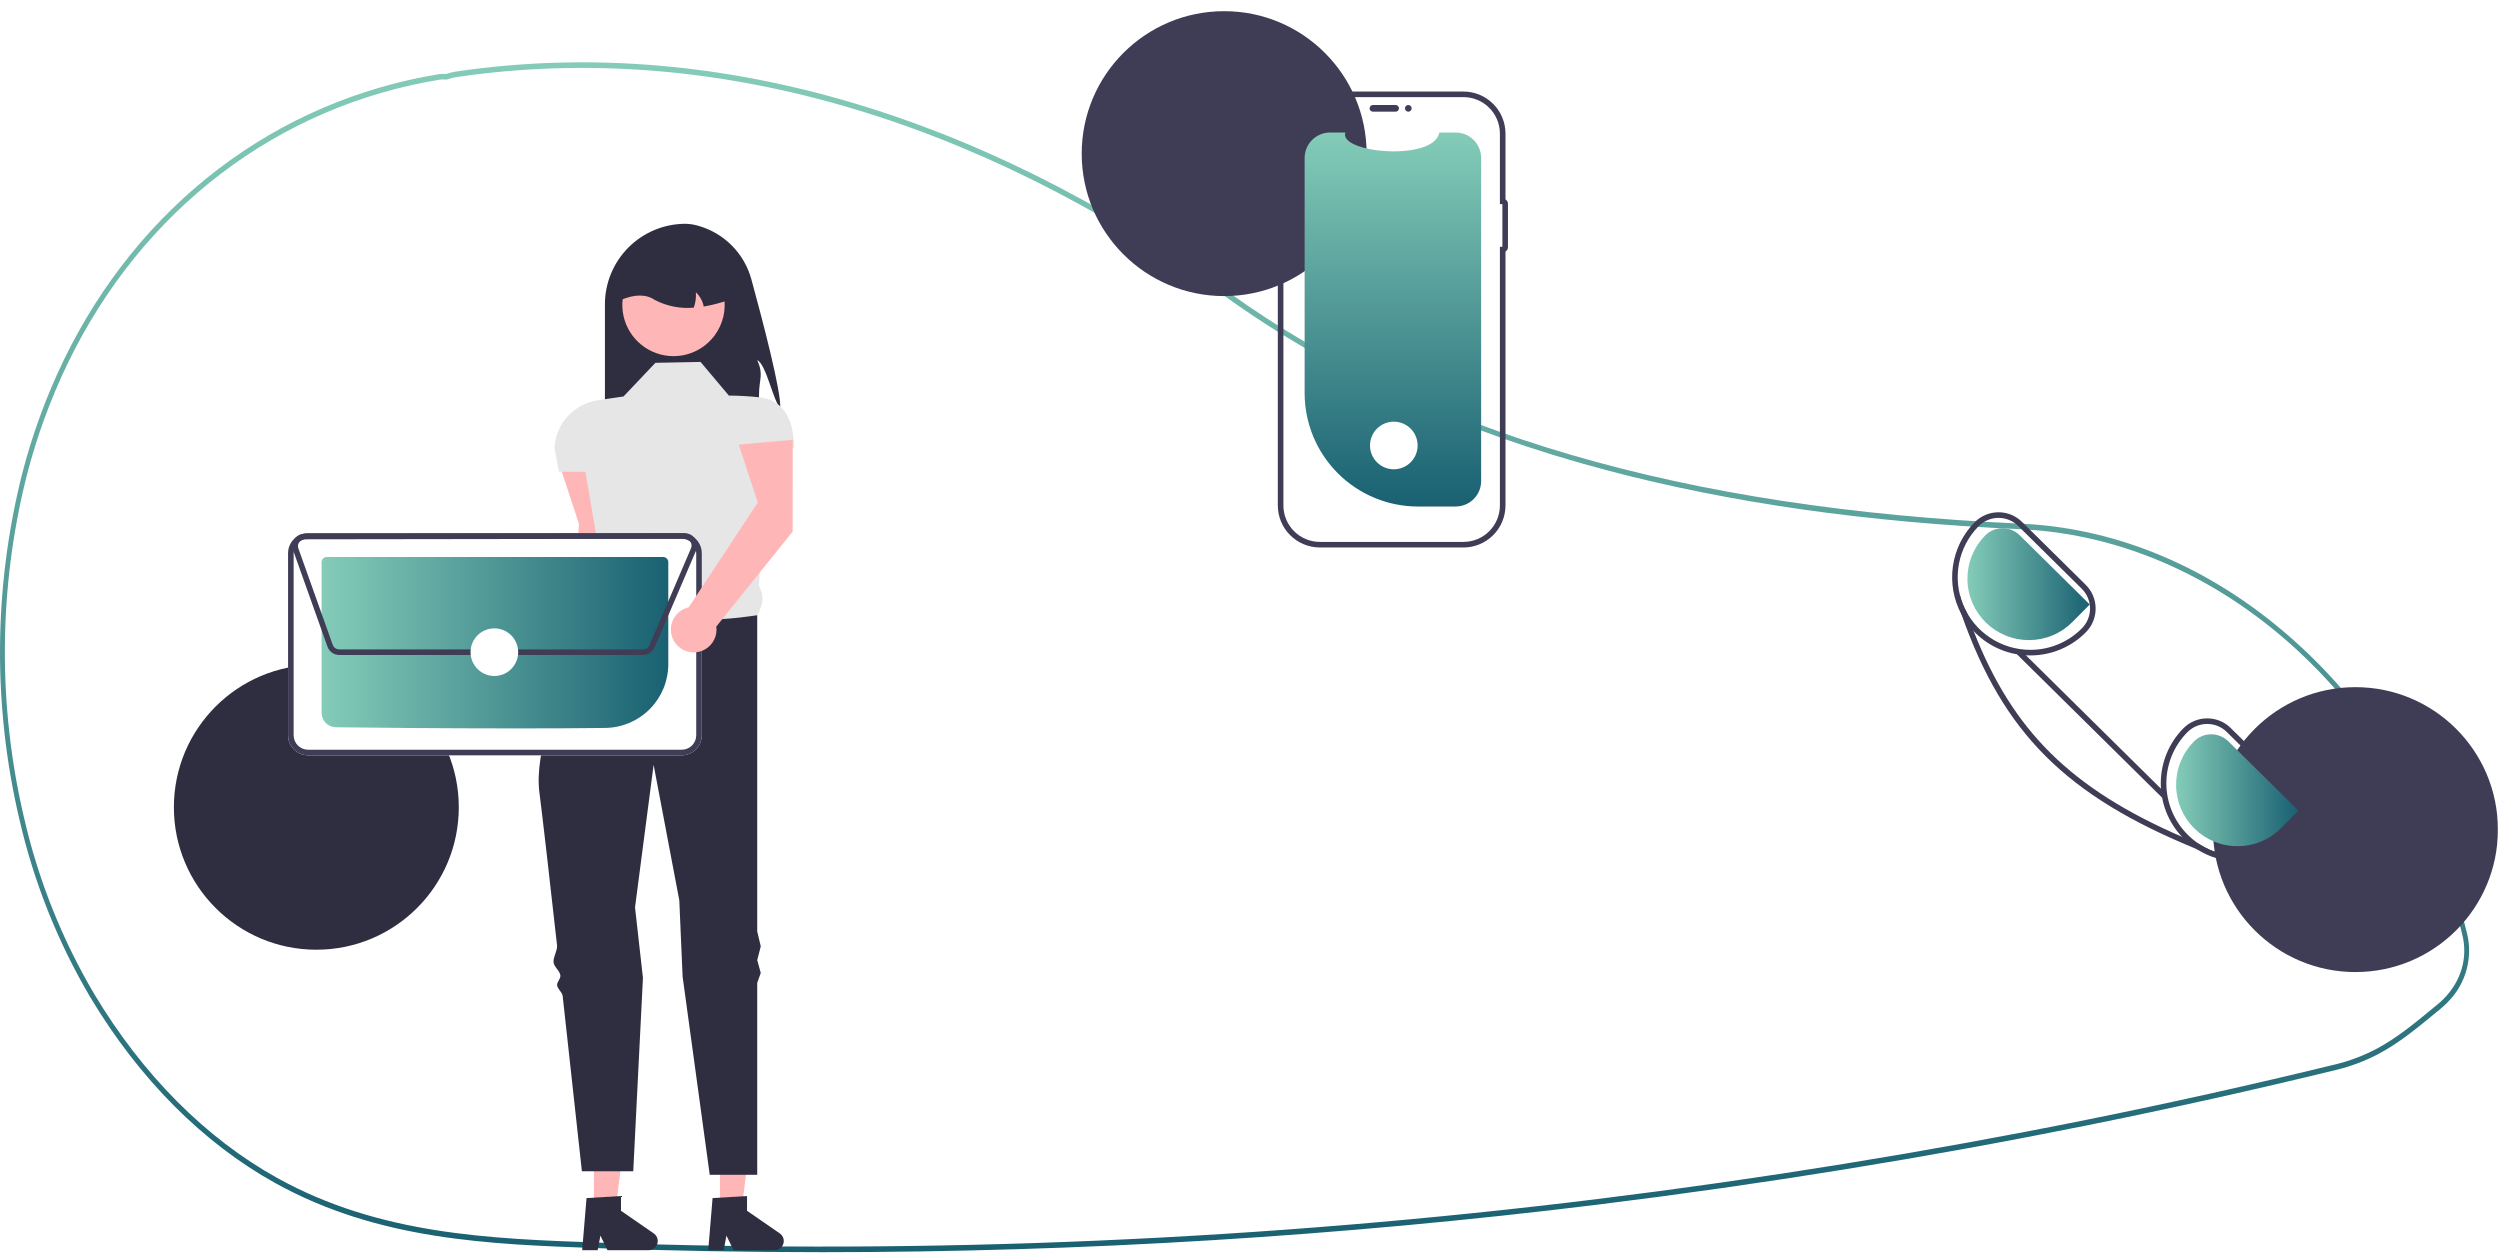 <svg fill="none" height="449" viewBox="0 0 895 449" width="895" xmlns="http://www.w3.org/2000/svg" xmlns:xlink="http://www.w3.org/1999/xlink"><filter id="a" color-interpolation-filters="sRGB" filterUnits="userSpaceOnUse" height="110" width="110" x="58.249" y="234"><feFlood flood-opacity="0" result="BackgroundImageFix"/><feColorMatrix in="SourceAlpha" result="hardAlpha" type="matrix" values="0 0 0 0 0 0 0 0 0 0 0 0 0 0 0 0 0 0 127 0"/><feOffset dy="4"/><feGaussianBlur stdDeviation="2"/><feComposite in2="hardAlpha" operator="out"/><feColorMatrix type="matrix" values="0 0 0 0 0 0 0 0 0 0 0 0 0 0 0 0 0 0 0.25 0"/><feBlend in2="BackgroundImageFix" mode="normal" result="effect1_dropShadow_76_83"/><feBlend in="SourceGraphic" in2="effect1_dropShadow_76_83" mode="normal" result="shape"/></filter><filter id="b" color-interpolation-filters="sRGB" filterUnits="userSpaceOnUse" height="110" width="110" x="383.249" y="0"><feFlood flood-opacity="0" result="BackgroundImageFix"/><feColorMatrix in="SourceAlpha" result="hardAlpha" type="matrix" values="0 0 0 0 0 0 0 0 0 0 0 0 0 0 0 0 0 0 127 0"/><feOffset dy="4"/><feGaussianBlur stdDeviation="2"/><feComposite in2="hardAlpha" operator="out"/><feColorMatrix type="matrix" values="0 0 0 0 0 0 0 0 0 0 0 0 0 0 0 0 0 0 0.25 0"/><feBlend in2="BackgroundImageFix" mode="normal" result="effect1_dropShadow_76_83"/><feBlend in="SourceGraphic" in2="effect1_dropShadow_76_83" mode="normal" result="shape"/></filter><filter id="c" color-interpolation-filters="sRGB" filterUnits="userSpaceOnUse" height="110" width="110" x="788.249" y="242"><feFlood flood-opacity="0" result="BackgroundImageFix"/><feColorMatrix in="SourceAlpha" result="hardAlpha" type="matrix" values="0 0 0 0 0 0 0 0 0 0 0 0 0 0 0 0 0 0 127 0"/><feOffset dy="4"/><feGaussianBlur stdDeviation="2"/><feComposite in2="hardAlpha" operator="out"/><feColorMatrix type="matrix" values="0 0 0 0 0 0 0 0 0 0 0 0 0 0 0 0 0 0 0.25 0"/><feBlend in2="BackgroundImageFix" mode="normal" result="effect1_dropShadow_76_83"/><feBlend in="SourceGraphic" in2="effect1_dropShadow_76_83" mode="normal" result="shape"/></filter><linearGradient id="d"><stop offset="0" stop-color="#84ccb8"/><stop offset="1" stop-color="#196072"/></linearGradient><linearGradient id="e" gradientUnits="userSpaceOnUse" x1="441.973" x2="441.973" xlink:href="#d" y1="22.312" y2="448.282"/><linearGradient id="f" gradientUnits="userSpaceOnUse" x1="498.654" x2="498.654" xlink:href="#d" y1="47.438" y2="181.331"/><linearGradient id="g" gradientUnits="userSpaceOnUse" x1="115.331" x2="239.457" xlink:href="#d" y1="198.119" y2="198.119"/><linearGradient id="h" gradientUnits="userSpaceOnUse" x1="779.112" x2="822.908" xlink:href="#d" y1="262.041" y2="262.041"/><linearGradient id="i" gradientUnits="userSpaceOnUse" x1="704.407" x2="748.202" xlink:href="#d" y1="188.257" y2="188.257"/><clipPath id="j"><path d="m0 0h894.249v448.282h-894.249z"/></clipPath><g clip-path="url(#j)"><path d="m294.494 448.282c-26.983 0-53.926-.483-80.829-1.449-38.44-1.381-78.19-2.808-115.135-23.299-25.845-14.333-48.735-37.329-66.194-66.504-11.67-19.774-20.226-41.227-25.369-63.604-9.594-40.742-9.267-83.191.953-123.78 3.581-13.916 8.519-27.447 14.741-40.4 26.943-55.793 76.085-93.246 134.826-102.754.485-.063.976-.073 1.463-.031.264.014.528.029.796.018l.346-.11c.886-.308 1.796-.541 2.72-.698 90.594-13.487 186.365 13.802 276.953 78.913 70.042 50.352 162.867 77.465 283.781 82.89l1.717.089c33.659 1.934 66.218 15.811 94.16 40.133 27.579 24.006 48.287 56.034 59.884 92.624 1.425 4.461 2.732 9.105 3.884 13.801 1.072 4.365.997 8.933-.22 13.259-1.216 4.327-3.532 8.265-6.721 11.431v.009l-.301.31c-.725.721-1.488 1.412-2.267 2.056l-.917.755c-7.728 6.366-13.831 11.394-21.135 15.299-4.872 2.587-10.053 4.543-15.419 5.821-29.465 7.184-59.387 13.844-88.936 19.797-57.384 11.571-116.281 21.116-175.054 28.369-92.139 11.361-184.889 17.057-277.726 17.055zm-136.232-419.845c-.18-.002-.361.011-.539.037-58.192 9.419-106.869 46.504-133.545 101.745-6.161 12.824-11.049 26.221-14.595 40-10.127 40.229-10.45 82.301-.941 122.68 5.093 22.164 13.566 43.411 25.123 62.997 17.288 28.888 39.944 51.654 65.518 65.835 36.614 20.308 76.176 21.729 114.436 23.102 119.662 4.276 239.476-.939 358.315-15.595 58.734-7.249 117.593-16.787 174.94-28.35 29.528-5.949 59.43-12.604 88.875-19.783 5.237-1.246 10.293-3.155 15.048-5.679 7.157-3.826 13.202-8.807 20.855-15.112l.917-.754c.67-.554 1.328-1.146 1.958-1.761l.18-.19c6.29-6.338 8.735-14.702 6.71-22.944v-.001c-1.139-4.646-2.432-9.24-3.843-13.655-23.69-74.746-84.974-127.57-152.497-131.447l-1.707-.09c-55.232-2.479-103.564-9.344-147.751-20.991-52.75-13.902-98.802-34.83-136.876-62.2-90.242-64.862-185.613-92.05-275.811-78.627-.843.145-1.672.36-2.479.643l-.623.174c-.354.016-.708.012-1.062-.013-.208-.011-.41-.021-.607-.021z" fill="url(#e)"/><path d="m279.327 146.056c-2.498-2.397-5.053-15.762-8.242-17.119 2.384 5.269.653 6.664.64 12.446.03 3.283-.353 6.557-1.141 9.745h-54.024v-42.162c-.001-3.788.746-7.54 2.195-11.04 1.45-3.5 3.575-6.68 6.254-9.359 2.678-2.679 5.859-4.804 9.359-6.253 3.5-1.45 7.251-2.196 11.039-2.196 1.446.028 2.883.238 4.276.626 4.644 1.254 8.876 3.706 12.272 7.112 3.397 3.406 5.838 7.645 7.079 12.291 4.118 15.054 10.668 40.112 10.293 45.908z" fill="#2f2e41"/><path d="m219.73 197.923.026-32.863-19.317 1.726 6.817 20.727-3.191 52.096c-1.547.347-2.96 1.137-4.066 2.274-1.107 1.136-1.858 2.57-2.164 4.126-.305 1.557-.151 3.168.443 4.639.595 1.47 1.604 2.736 2.906 3.642 1.301.906 2.838 1.415 4.424 1.463 1.585.048 3.15-.367 4.504-1.193s2.438-2.028 3.12-3.459c.683-1.432.934-3.031.723-4.603z" fill="#ffb6b6"/><path d="m257.746 432.76 7.804-.001 3.713-30.102h-11.519z" fill="#ffb6b6"/><path d="m255.103 428.91 12.337-.736v5.285l11.729 8.101c.579.4 1.016.975 1.245 1.64.23.666.241 1.387.031 2.059-.209.673-.628 1.26-1.195 1.677s-1.253.643-1.957.642h-14.688l-2.531-5.228-.989 5.228h-5.538z" fill="#2f2e41"/><path d="m212.62 432.76 7.805-.001 3.712-30.102h-11.518z" fill="#ffb6b6"/><path d="m209.977 428.91 12.337-.736v5.285l11.73 8.101c.579.4 1.015.975 1.245 1.64.229.666.24 1.387.031 2.059-.21.673-.629 1.26-1.196 1.677s-1.252.643-1.957.642h-14.687l-2.532-5.228-.988 5.228h-5.538z" fill="#2f2e41"/><path d="m250.796 129.571-16.167.317-11.412 12.047-9.15 1.341c-4.138.608-7.943 2.617-10.779 5.692-2.835 3.076-4.529 7.031-4.798 11.206l1.585 8.706h9.51l5.502 32.303c-2.139 5.451-2.285 9.754 2.106 11.444l13.632 25.677 40.26-18.069c2.041-3.51 2.696-7.036.609-10.464l2.878-49.45h9.677c0-9.249-3.128-17.046-12.32-18.075-3.65-.395-7.317-.605-10.989-.628z" fill="#e6e6e6"/><path d="m271.085 220.235s-39.309 6.974-53.892-7.608c0 0-1.48 2.513-3.711 6.682-.641 1.198-1.88 2.01-2.629 3.462-.68 1.32-2.429 2.942-3.17 4.439-.596 1.204.36 2.777-.26 4.078-7.468 15.664-16.193 37.759-14.322 52.348 1.206 9.409 3.698 31.302 6.322 54.817.205 1.837-1.456 4.197-1.25 6.049.194 1.746 2.255 2.983 2.45 4.734.129 1.162-1.311 2.347-1.182 3.508.141 1.273 1.85 2.522 1.991 3.79 3.594 32.468 6.885 62.781 6.885 62.781h18.387l3.469-69.232-2.835-25.236 6.657-51.038 9.193 48.502 1.183 27.297 9.715 70.975h16.999v-68.708l1.268-3.569-1.268-4.578 1.268-4.932-1.268-5.372z" fill="#2f2e41"/><path d="m255.759 120.196c-2.505 3.327-6.068 5.701-10.102 6.733-4.034 1.031-8.3.658-12.093-1.058-3.794-1.717-6.891-4.674-8.779-8.385-1.889-3.711-2.457-7.955-1.612-12.032.845-4.078 3.054-7.746 6.263-10.4 3.208-2.654 7.225-4.137 11.388-4.204 4.164-.067 8.226 1.287 11.518 3.837 3.291 2.55 5.616 6.146 6.592 10.194.052.22.097.438.14.665.515 2.538.486 5.156-.086 7.681-.571 2.525-1.672 4.9-3.229 6.969z" fill="#ffb6b6"/><path d="m251.937 109.739c-.388-1.951-1.372-3.734-2.815-5.103.143 1.869-.117 3.748-.76 5.509-4.82.427-9.662-.532-13.955-2.764-3.233-2.194-7.348-2.004-12.141 0-.001-2.331.458-4.64 1.35-6.794.892-2.154 2.2-4.111 3.849-5.76 1.648-1.649 3.605-2.956 5.759-3.848 2.154-.892 4.463-1.351 6.794-1.351h3.17c4.708.001 9.223 1.871 12.552 5.2 3.329 3.329 5.2 7.844 5.2 12.552-2.925 1.049-5.938 1.839-9.003 2.358z" fill="#2f2e41"/><g filter="url(#a)"><path d="m113.249 336c28.167 0 51-22.833 51-51s-22.833-51-51-51c-28.166 0-51 22.833-51 51s22.834 51 51 51z" fill="#2f2e41"/></g><g filter="url(#b)"><path d="m438.249 102c28.167 0 51-22.834 51-51s-22.833-51-51-51c-28.166 0-51 22.834-51 51s22.834 51 51 51z" fill="#3f3d56"/></g><g filter="url(#c)"><path d="m843.249 344c28.167 0 51-22.833 51-51s-22.833-51-51-51c-28.166 0-51 22.833-51 51s22.834 51 51 51z" fill="#3f3d56"/></g><path d="m530.249 56.562v115.646c0 2.402-.947 4.707-2.637 6.415-1.689 1.707-3.984 2.679-6.386 2.704-.034.004-.067.005-.1.004h-13.46c-10.77 0-21.098-4.278-28.713-11.893s-11.894-17.944-11.894-28.713v-84.163c0-2.42.962-4.74 2.673-6.451 1.71-1.711 4.031-2.672 6.451-2.672h5.454c-2.527 7.371 31.765 10.474 33.648 0h5.841c2.419 0 4.74.961 6.451 2.672 1.711 1.711 2.672 4.032 2.672 6.451z" fill="url(#f)"/><g fill="#3f3d56"><path d="m490.306 38.791c.001-.317.127-.621.351-.845.224-.224.528-.35.845-.351h8.13c.317.001.62.127.843.351.224.224.349.528.349.844 0 .317-.125.62-.349.844-.223.224-.526.35-.843.351h-8.13c-.317-0-.621-.126-.845-.351-.224-.224-.35-.528-.351-.845z"/><path d="m523.919 196h-51.416c-3.989-.004-7.814-1.591-10.634-4.412-2.821-2.82-4.408-6.645-4.412-10.634v-80.841c-.283-.203-.513-.47-.671-.779-.158-.309-.241-.652-.24-1v-8.13c-.001-.347.082-.69.24-.999.158-.309.388-.576.671-.779v-2.182c-.283-.203-.513-.47-.671-.779-.158-.309-.241-.652-.24-.999v-8.131c-.001-.347.082-.69.24-.999.158-.309.388-.576.671-.779v-3.944c-.349-.187-.64-.466-.843-.805-.202-.34-.309-.729-.308-1.124v-8.13c-.001-.396.106-.784.308-1.124.203-.34.494-.619.843-.806v-10.807c.004-3.989 1.591-7.813 4.412-10.634 2.821-2.821 6.645-4.407 10.634-4.412h51.416c3.989.004 7.813 1.591 10.634 4.412s4.407 6.645 4.412 10.634v23.556c.271.17.494.405.649.685.155.28.237.594.237.913v15.503c0 .32-.082.634-.237.914s-.378.515-.649.685v90.883c-.005 3.989-1.591 7.814-4.412 10.634-2.821 2.821-6.645 4.408-10.634 4.412zm-51.416-161.231c-3.459.004-6.775 1.38-9.221 3.825s-3.821 5.762-3.825 9.221v12.508l-.962.037c-.05.002-.098.023-.133.058s-.055.084-.056.134v8.13c.001.05.021.098.056.133.035.036.083.057.133.059l.962.037v7.049l-.761.188c-.042.01-.08.034-.107.068-.027.034-.043.076-.044.119v8.131c.001.043.017.085.044.119.027.034.065.058.107.068l.761.188v4.991l-.761.188c-.042.01-.08.034-.107.068-.027.034-.043.075-.044.119v8.13c.001.043.017.085.044.119.027.034.065.058.107.068l.761.188v82.246c.004 3.459 1.379 6.775 3.825 9.221 2.446 2.445 5.762 3.821 9.221 3.825h51.416c3.459-.004 6.775-1.38 9.22-3.825 2.446-2.446 3.822-5.762 3.826-9.221v-92.596h.886v-15.275h-.886v-25.269c-.004-3.459-1.38-6.775-3.826-9.22-2.445-2.446-5.761-3.821-9.22-3.825z"/><path d="m504.176 39.986c.66 0 1.195-.535 1.195-1.196 0-.66-.535-1.196-1.195-1.196-.661 0-1.196.535-1.196 1.196 0 .66.535 1.196 1.196 1.196z"/></g><path d="m244.08 270.403h-133.787c-1.9-.005-3.721-.762-5.064-2.105-1.344-1.344-2.101-3.164-2.106-5.064v-65.189c.005-1.9.762-3.721 2.105-5.064 1.344-1.344 3.164-2.101 5.064-2.106h133.787c1.9.005 3.721.762 5.064 2.105 1.344 1.343 2.101 3.164 2.106 5.064v65.189c-.005 1.9-.762 3.721-2.105 5.064-1.343 1.344-3.164 2.101-5.064 2.106z" fill="#fff"/><path d="m244.08 270.403h-133.787c-1.9-.005-3.721-.762-5.064-2.105-1.344-1.344-2.101-3.164-2.106-5.064v-65.189c.005-1.9.762-3.721 2.105-5.064 1.344-1.344 3.164-2.101 5.064-2.106h133.787c1.9.005 3.721.762 5.064 2.105 1.344 1.343 2.101 3.164 2.106 5.064v65.189c-.005 1.9-.762 3.721-2.105 5.064-1.343 1.344-3.164 2.101-5.064 2.106zm-133.787-77.528c-1.37.004-2.683.55-3.652 1.519-.968.969-1.514 2.282-1.518 3.652v65.187c.004 1.37.55 2.683 1.519 3.652.969.968 2.282 1.514 3.652 1.518h133.784c1.37-.004 2.683-.55 3.652-1.519s1.515-2.282 1.519-3.652v-65.187c-.004-1.37-.55-2.683-1.519-3.652-.969-.968-2.282-1.514-3.652-1.518z" fill="#3f3d56"/><path d="m184.357 260.769c-26.386 0-53.899-.252-64.164-.416-1.351-.028-2.637-.582-3.584-1.545-.948-.964-1.481-2.259-1.486-3.61v-53.962c.001-.483.193-.947.534-1.29.342-.342.805-.535 1.289-.537h120.476c.483.001.947.193 1.29.534.342.342.535.805.537 1.289v36.612c-.022 5.976-2.386 11.706-6.585 15.959-4.198 4.254-9.896 6.692-15.872 6.793-9.567.124-20.896.173-32.435.173z" fill="url(#g)"/><path d="m230.271 234.48h-108.86c-.911-.003-1.8-.286-2.545-.811s-1.31-1.267-1.619-2.125l-12.321-34.566c-.238-.667-.312-1.381-.216-2.082s.358-1.369.766-1.948c.407-.578.947-1.051 1.575-1.378.628-.326 1.325-.497 2.033-.499l136.072-.189c.647-.001 1.286.14 1.872.413.586.274 1.106.672 1.521 1.168.416.495.718 1.076.885 1.701s.194 1.279.081 1.916l.105.044-.39.912-.004.009-14.895 34.755c-.34.796-.906 1.474-1.627 1.951-.722.476-1.569.73-2.433.729zm14.891-41.598-136.075.189c-.387.001-.769.095-1.113.274-.344.178-.64.437-.863.754s-.367.683-.42 1.067c-.052.384-.011.775.119 1.141l12.32 34.565c.17.469.48.876.888 1.164.408.287.895.442 1.395.444h108.858c.473 0 .936-.139 1.331-.399.395-.261.705-.632.89-1.068l14.896-34.756c.158-.368.222-.77.186-1.169s-.17-.783-.39-1.118c-.221-.334-.521-.609-.874-.799s-.747-.289-1.148-.289z" fill="#3f3d56"/><path d="m176.983 242.004c4.708 0 8.524-3.816 8.524-8.524 0-4.707-3.816-8.524-8.524-8.524s-8.524 3.817-8.524 8.524c0 4.708 3.816 8.524 8.524 8.524z" fill="#fff"/><path d="m498.983 168.004c4.708 0 8.524-3.816 8.524-8.524 0-4.707-3.816-8.524-8.524-8.524s-8.524 3.817-8.524 8.524c0 4.708 3.816 8.524 8.524 8.524z" fill="#fff"/><path d="m821.379 283.12-22.77-22.48c-1.108-1.103-2.424-1.976-3.87-2.57-1.447-.594-2.996-.896-4.56-.89h-.08c-1.576.005-3.134.322-4.587.933-1.452.611-2.768 1.504-3.873 2.627-5.091 5.153-7.987 12.078-8.078 19.321-.092 7.243 2.628 14.24 7.588 19.519.24.26.49.51.74.76 1.385 1.377 2.914 2.6 4.56 3.65 4.501 2.908 9.751 4.447 15.11 4.43h.17c3.679-.013 7.318-.754 10.708-2.182s6.463-3.515 9.042-6.138c2.234-2.267 3.479-5.328 3.46-8.511s-1.299-6.228-3.56-8.469zm-1.32 15.57c-4.228 4.259-9.794 6.93-15.761 7.564-5.968.634-11.971-.808-16.999-4.084-1.438-.952-2.781-2.04-4.01-3.25-4.906-4.846-7.687-11.442-7.73-18.337-.043-6.896 2.655-13.526 7.5-18.433.921-.939 2.019-1.684 3.232-2.194 1.212-.51 2.513-.774 3.828-.776h.06c1.302-.005 2.592.247 3.796.742 1.205.494 2.3 1.22 3.224 2.138l22.77 22.49c1.885 1.864 2.953 4.4 2.97 7.051s-1.019 5.201-2.88 7.089z" fill="#3f3d56"/><path d="m746.669 209.34-22.77-22.49c-2.241-2.224-5.273-3.468-8.43-3.46h-.07c-1.577.006-3.138.325-4.592.938s-2.772 1.507-3.878 2.632c-4.209 4.275-6.938 9.785-7.787 15.724-.85 5.938.225 11.993 3.067 17.276l.01.01c1.173 2.161 2.629 4.155 4.33 5.93.19.22.41.44.63.66 5.229 5.19 12.303 8.096 19.67 8.08h.18c3.679-.015 7.319-.759 10.708-2.189 3.39-1.43 6.463-3.517 9.042-6.141 1.107-1.121 1.983-2.45 2.576-3.91.594-1.46.894-3.022.884-4.598s-.331-3.134-.943-4.586c-.613-1.452-1.505-2.769-2.627-3.876zm-1.32 15.57c-2.393 2.435-5.246 4.372-8.392 5.698-3.146 1.327-6.524 2.018-9.938 2.032h-.17c-5.128-.002-10.14-1.52-14.407-4.363-4.267-2.844-7.599-6.885-9.575-11.617-1.976-4.731-2.509-9.942-1.532-14.975.977-5.034 3.421-9.667 7.024-13.315 1.864-1.885 4.4-2.953 7.051-2.97 2.652-.017 5.201 1.019 7.089 2.88l22.77 22.48c1.884 1.868 2.95 4.406 2.965 7.058.015 2.653-1.022 5.203-2.885 7.092z" fill="#3f3d56"/><path d="m822.834 290.188-25.103-24.794c-1.646-1.622-3.868-2.525-6.179-2.511-2.311.015-4.522.945-6.148 2.588-2.034 2.054-3.643 4.49-4.735 7.167s-1.646 5.543-1.629 8.434c.016 2.891.602 5.75 1.724 8.415 1.122 2.664 2.759 5.081 4.816 7.113s4.494 3.638 7.172 4.727 5.545 1.639 8.436 1.62c2.891-.02 5.75-.609 8.413-1.734s5.079-2.764 7.108-4.823z" fill="url(#h)"/><path d="m748.129 216.404-25.103-24.794c-1.646-1.622-3.869-2.525-6.18-2.511-2.311.015-4.522.945-6.148 2.587-2.034 2.055-3.642 4.491-4.735 7.168-1.092 2.677-1.645 5.543-1.629 8.434s.602 5.75 1.725 8.415c1.122 2.664 2.758 5.081 4.815 7.113s4.494 3.638 7.173 4.727c2.678 1.089 5.544 1.639 8.436 1.62 2.891-.02 5.749-.609 8.413-1.734 2.663-1.125 5.078-2.764 7.108-4.824z" fill="url(#i)"/><path d="m795.249 305.63-.6 1.58c-2.82-1.07-5.553-2.143-8.2-3.22-46.88-19.13-69.26-41.52-84.23-84.02l-.01-.01c-.71-2-1.4-4.047-2.07-6.14l1.58-.51c.528 2.013 1.301 3.954 2.3 5.78.82 2.33 1.663 4.6 2.53 6.81 14.07 35.87 34.82 56.37 74.6 73.68 2 .87 4.05 1.733 6.15 2.59 2.439 1.589 5.126 2.758 7.95 3.46z" fill="#3f3d56"/><path d="m723.482 232.82-1.406 1.423 51.938 51.298 1.406-1.424z" fill="#3f3d56"/><path d="m283.765 190.315.026-32.863-19.317 1.726 6.817 20.727-24.747 37.514c-1.547.347-2.96 1.137-4.067 2.273-1.106 1.137-1.857 2.571-2.163 4.127-.305 1.556-.151 3.168.443 4.638.595 1.47 1.604 2.736 2.906 3.642 1.301.907 2.838 1.415 4.423 1.463 1.586.048 3.151-.366 4.504-1.192 1.354-.826 2.439-2.028 3.121-3.46.683-1.432.934-3.031.723-4.603z" fill="#ffb6b6"/></g></svg>